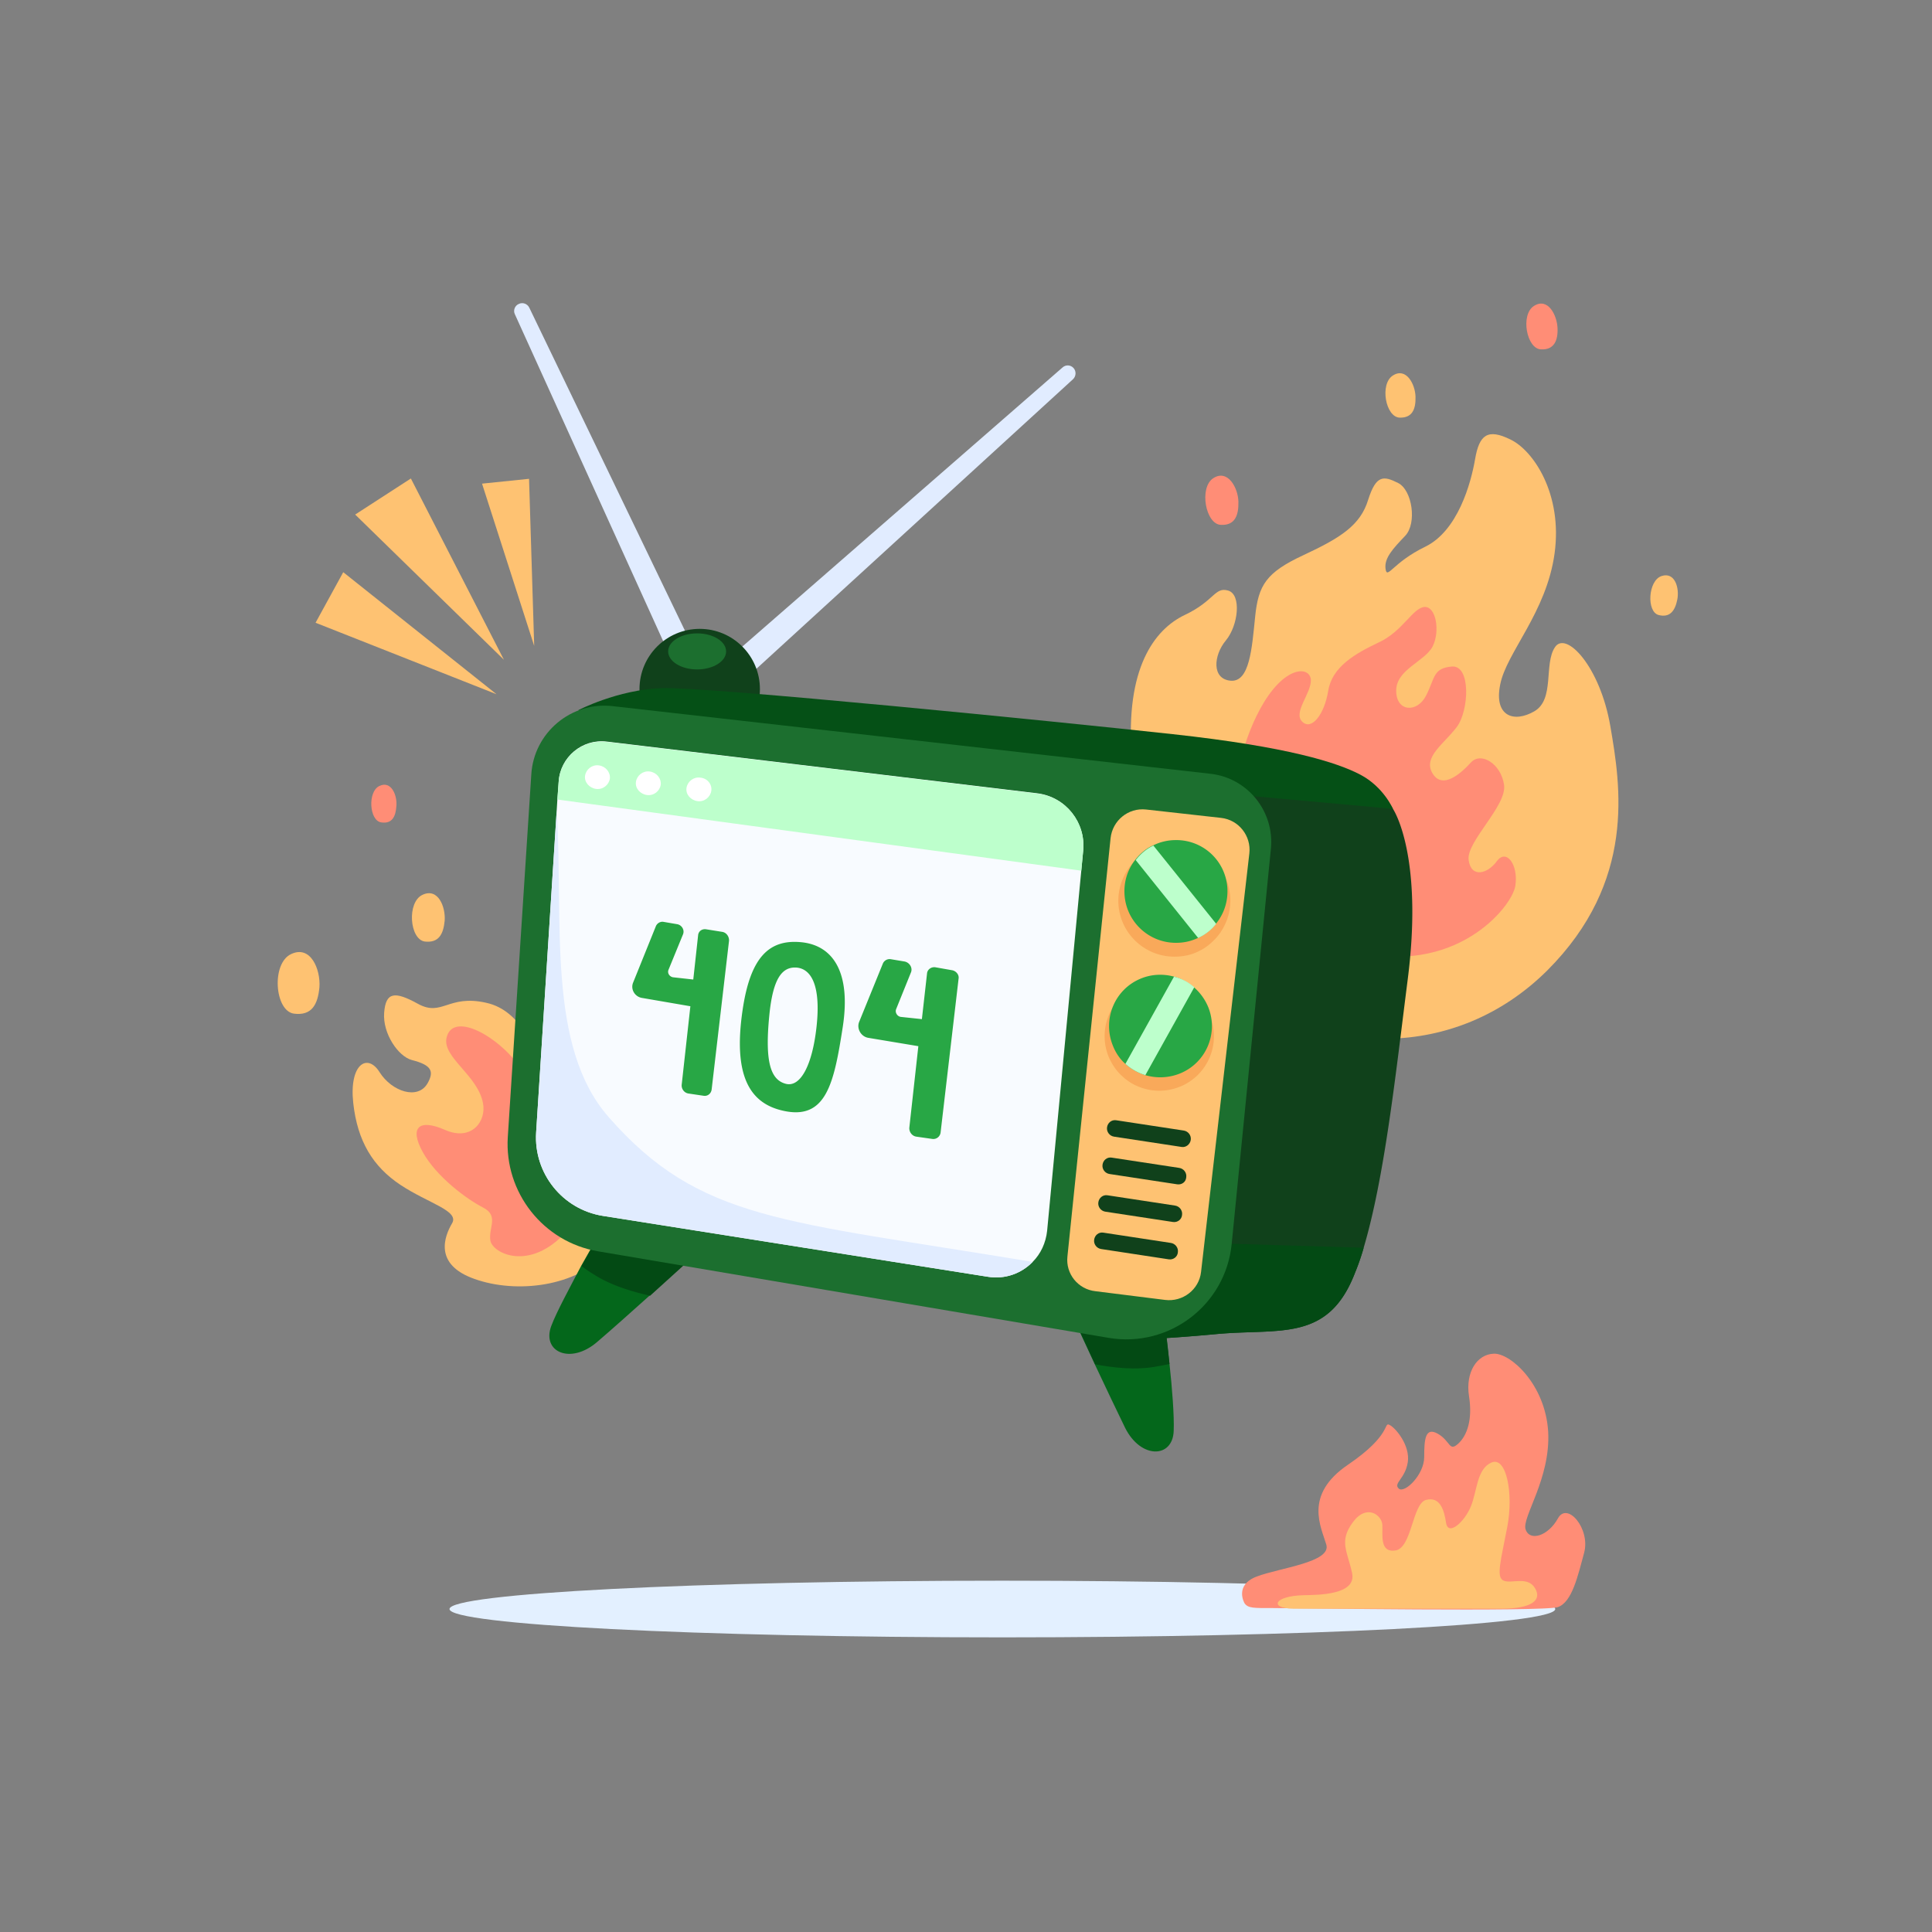 <svg xmlns="http://www.w3.org/2000/svg" width="555" height="555" fill="none"><rect width="100%" height="100%" fill="#808080" stroke="none"/><path fill="#E3F0FF" d="M287.952 470.362c87.716 0 158.823-3.644 158.823-8.14 0-4.495-71.107-8.14-158.823-8.14-87.715 0-158.822 3.645-158.822 8.14 0 4.496 71.107 8.14 158.822 8.14Z"/><path fill="#FF8D76" d="M357.513 460.557s-3.053-5.179 3.515-7.677c6.567-2.497 21.46-4.07 19.98-9.157-1.48-5.088-6.568-14.246 6.197-22.941 12.673-8.602 10.175-12.302 11.933-11.47 1.757.833 6.012 5.921 5.272 10.731-.74 4.81-4.255 6.012-2.59 7.584 1.665 1.48 7.308-3.977 7.308-9.064 0-5.088.277-8.788 3.977-6.661 3.608 2.128 3.145 5.18 5.735 2.868 2.59-2.313 4.255-6.937 3.145-13.782-1.017-6.845 2.313-11.933 7.123-12.118 4.81-.185 14.8 8.788 15.632 22.385.74 13.598-7.677 24.698-6.475 28.12 1.203 3.515 6.475 1.85 9.25-3.145 2.683-4.995 9.343 2.868 7.585 9.713-1.85 6.845-3.515 14.337-7.585 15.725-4.07 1.387-76.312.277-81.77.277-5.55 0-7.215.092-8.232-1.388Z"/><path fill="#FEC272" d="M374.625 458.245c3.792-.092 15.17 0 13.782-6.382-1.387-6.383-3.792-9.065.185-14.523 3.978-5.457 8.325-2.127 8.51.648.185 2.682-.925 8.14 3.793 7.4 4.717-.74 4.81-13.505 8.787-14.523 3.978-1.017 5.18 2.868 5.735 6.66.648 3.793 5.273-.277 7.123-4.81 1.85-4.532 1.665-10.73 5.92-12.58 4.255-1.85 6.382 8.788 4.532 18.5-1.85 9.713-3.33 14.523-1.017 15.448 2.312.925 6.845-1.388 8.972 2.127 2.128 3.515-1.017 5.92-9.712 5.92h-59.663c-7.122-.092-5.642-3.7 3.053-3.885ZM122.84 311.17c-2.775 4.902-10.268 2.405-13.783-3.145-3.515-5.643-8.787-2.313-7.585 8.787 1.203 11.008 5.643 18.315 13.598 23.588 7.955 5.272 16.927 7.4 14.8 11.007-2.128 3.608-5.458 11.84 6.475 16.003 11.932 4.255 29.23 2.312 38.11-7.678 8.972-9.99 8.972-32.005 4.81-43.845-4.07-11.84-12.303-19.332-14.985-24.79-2.683-5.457-7.678-1.665-6.845 3.423.925 5.087 2.59 8.047-1.018 8.14-3.607.092-6.012-12.303-16.835-14.615-10.822-2.405-12.58 4.07-19.425.37-6.845-3.793-9.342-3.423-9.805 2.497-.462 6.013 4.07 12.58 7.955 13.598 5.828 1.48 6.383 3.33 4.533 6.66Z"/><path fill="#FF8D76" d="M138.75 316.905c1.017 5.273-3.33 11.007-10.915 7.678-7.585-3.331-10.268-.648-6.383 6.382 3.885 7.03 12.58 13.505 17.298 15.91 4.717 2.405 1.48 5.92 2.127 9.527.648 3.608 11.193 9.066 21.83-2.589 10.638-11.655 10.73-26.455 7.678-37.278-3.053-10.73-7.123-9.065-7.123-5.458 0 3.608.463 10.731-2.312 9.991-2.683-.74-6.475-6.013-9.99-12.118-6.013-10.452-20.72-18.962-22.663-10.915-1.387 5.643 8.973 10.823 10.453 18.87Z"/><path fill="#FEC272" d="M353.258 282.402c-13.32-10.822-25.438-30.247-28.12-65.12-1.943-25.252 6.475-36.445 15.17-40.607 8.602-4.07 8.602-8.14 12.487-7.03 3.885 1.11 2.96 9.99-.647 14.337-3.608 4.348-4.07 11.1 1.387 11.563 5.458.462 6.105-9.343 7.03-18.408.925-9.065 3.145-12.672 13.875-17.667 10.73-4.995 16.373-8.603 18.593-15.91 2.312-7.308 4.532-6.845 8.602-4.81s5.458 11.562 2.035 15.17c-3.422 3.607-6.105 6.382-5.642 9.527.462 3.145 2.035-1.85 11.377-6.382 9.343-4.533 13.135-18.13 14.338-25.16 1.202-7.03 3.607-8.88 10.175-5.643 6.567 3.145 14.985 15.633 12.672 32.653-2.312 17.02-13.875 28.583-15.632 37.74-1.85 9.065 3.885 11.1 9.805 7.677 5.92-3.422 2.682-13.597 5.92-18.407 3.145-4.81 12.95 5.457 15.91 22.663 2.96 17.205 7.492 44.585-18.13 70.207-26.455 26.27-65.213 24.79-91.205 3.607Z"/><path fill="#FF8D76" d="M363.155 201.65c6.475-10.545 13.135-10.175 13.412-6.382.185 3.885-5.18 9.342-2.497 12.025 2.682 2.682 6.382-2.035 7.492-8.88 1.11-6.845 7.678-10.638 14.523-13.875 6.845-3.145 9.805-9.99 13.135-10.175 3.33-.185 4.532 7.03 2.312 11.377-2.312 4.348-10.452 6.568-10.452 12.673s6.012 6.475 8.602 1.387c2.59-5.087 1.943-7.862 7.4-8.325 5.458-.462 4.995 12.58 1.388 17.39-3.608 4.81-9.805 8.603-6.938 13.32 2.868 4.718 8.14 0 11.008-3.145 2.867-3.145 8.602.278 9.527 6.383.925 6.012-10.915 16.372-10.175 21.645.74 5.272 5.458 3.977 8.14.277 2.683-3.607 6.198 1.018 5.273 7.123-.925 6.105-17.39 26.362-46.805 18.592-42.735-11.192-36.908-52.447-25.345-71.41Z"/><path fill="#E1ECFF" d="m209.42 189.07 95.83-83.528c.925-.832 2.313-.74 3.145.185.833.925.74 2.405-.185 3.238l-94.257 86.21-4.533-6.105ZM200.448 206.09l-52.54-115.81c-.555-1.11 0-2.498 1.11-2.96 1.11-.555 2.497-.092 3.052 1.11l55.5 115.163-7.122 2.497Z"/><path fill="#10411B" d="M201.003 215.247c9.553 0 17.297-7.744 17.297-17.297s-7.744-17.297-17.297-17.297c-9.554 0-17.298 7.744-17.298 17.297s7.744 17.297 17.298 17.297Z"/><path fill="#1C6F2F" d="M200.263 192.307c4.597 0 8.325-2.319 8.325-5.179 0-2.861-3.728-5.181-8.325-5.181-4.598 0-8.325 2.32-8.325 5.181 0 2.86 3.727 5.179 8.325 5.179Z"/><path fill="#04671B" d="M337.163 411.07c-.278 7.862-9.435 8.14-13.968-.925-2.127-4.348-5.642-11.748-8.695-18.223-3.33-7.122-6.105-13.227-6.105-13.227l26.363 2.682s.555 4.625 1.202 10.453c.74 6.66 1.388 14.985 1.203 19.24Z"/><path fill="#034A14" d="M335.96 391.83c-1.295.278-2.775.555-4.347.832-5.458.925-11.748.278-17.02-.739-3.33-7.123-6.105-13.228-6.105-13.228l26.362 2.682c-.092 0 .555 4.626 1.11 10.453Z"/><path fill="#04671B" d="M158.36 380.915c-2.775 7.4 5.458 11.192 13.135 4.625 3.7-3.145 9.805-8.602 15.17-13.412 5.828-5.273 10.823-9.805 10.823-9.805l-25.345-7.863s-2.313 4.07-5.18 9.158c-3.145 6.012-7.123 13.32-8.603 17.297Z"/><path fill="#034A14" d="M167.055 363.71a42.6 42.6 0 0 0 3.7 2.497c4.625 2.96 10.638 4.81 16.003 6.013a12533.89 12533.89 0 0 0 10.822-9.805l-25.345-7.863s-2.312 4.071-5.18 9.158Z"/><path fill="#10411B" d="M404.41 281.2c-3.515 27.658-6.66 56.98-12.672 77.238a65.871 65.871 0 0 1-2.498 7.214c-7.678 19.98-21.645 15.91-39.683 17.575-18.037 1.665-23.495 1.48-23.495 1.48l4.626-28.12 22.014-132.83 43.198 3.793s2.313 1.665 4.255 4.81c2.035 3.237 8.233 17.575 4.255 48.84Z"/><path fill="#034A14" d="M391.738 358.437a65.68 65.68 0 0 1-2.498 7.215c-7.678 19.98-21.645 15.91-39.683 17.575-18.037 1.665-23.495 1.48-23.495 1.48l4.626-28.12 61.05 1.85Z"/><path fill="#055016" d="M166.037 204.055s11.285-5.92 24.05-6.383c12.765-.462 113.775 9.62 146.798 13.228 33.022 3.607 47.267 8.14 53.927 11.655 6.66 3.515 9.343 9.805 9.343 9.805l-53.003-4.81-181.115-23.495Z"/><path fill="#1C6F2F" d="m145.873 326.618 6.752-104.156c.74-12.025 11.47-20.997 23.403-19.61l171.68 19.425c10.73 1.203 18.407 10.823 17.39 21.46L353.813 357.42c-1.758 17.483-17.945 29.785-35.243 26.918l-146.797-24.883c-15.725-2.682-26.918-16.927-25.9-32.837Z"/><path fill="#FEC272" d="m306.638 360.935 12.395-120.158c.555-5.087 5.087-8.787 10.175-8.232l21.552 2.405c5.088.555 8.695 5.18 8.14 10.175l-13.875 120.25c-.555 5.087-5.272 8.695-10.36 8.048l-19.98-2.498c-4.995-.555-8.602-4.995-8.047-9.99Z"/><path fill="#F9A95A" d="M353.442 258.723c0 3.885-1.387 7.4-3.607 10.175-1.573 1.85-3.423 3.422-5.643 4.44-2.035 1.017-4.347 1.48-6.845 1.48-8.88 0-16.095-7.215-16.095-16.095 0-3.7 1.295-7.123 3.33-9.805 1.48-1.943 3.33-3.515 5.55-4.625 2.128-1.11 4.625-1.666 7.215-1.666 8.788 0 16.095 7.216 16.095 16.096Z"/><path fill="#28A745" d="M352.61 256.04c0 3.515-1.202 6.752-3.33 9.342a13.905 13.905 0 0 1-5.18 4.07c-1.943.925-3.977 1.388-6.29 1.388-8.14 0-14.8-6.568-14.8-14.8 0-3.423 1.11-6.475 3.052-8.973 1.388-1.757 3.053-3.237 5.088-4.162a14.613 14.613 0 0 1 6.568-1.573 14.669 14.669 0 0 1 14.892 14.708Z"/><path fill="#BDFFCC" d="M349.372 265.382a13.905 13.905 0 0 1-5.18 4.07l-17.945-22.384c1.388-1.758 3.053-3.238 5.088-4.163l18.037 22.477Z"/><path fill="#F9A95A" d="M338.92 312.187c-3.515 1.388-7.122 1.48-10.452.463a15.078 15.078 0 0 1-6.105-3.515c-1.665-1.48-2.96-3.422-3.885-5.55-3.238-8.047.555-17.205 8.602-20.442 3.33-1.388 6.845-1.48 10.083-.555a16.833 16.833 0 0 1 6.197 3.33c1.758 1.572 3.238 3.514 4.163 5.827 3.33 8.047-.555 17.205-8.603 20.442Z"/><path fill="#28A745" d="M338.92 308.395a15.196 15.196 0 0 1-9.897.462 15.348 15.348 0 0 1-5.735-3.237c-1.573-1.388-2.775-3.145-3.608-5.272-3.052-7.585.555-16.188 8.048-19.241 3.145-1.295 6.475-1.387 9.527-.555 2.128.555 4.07 1.666 5.828 3.146a15.238 15.238 0 0 1 3.977 5.55c3.053 7.492-.555 16.094-8.14 19.147Z"/><path fill="#BDFFCC" d="m343.082 283.605-14.06 25.252a15.355 15.355 0 0 1-5.735-3.237l13.968-25.068c2.22.555 4.162 1.573 5.827 3.053Z"/><path fill="#10411B" d="m339.475 329.485-19.425-2.96c-1.295-.185-2.22-1.387-2.035-2.682.185-1.295 1.295-2.221 2.59-2.036l19.425 2.961c1.295.185 2.22 1.387 2.035 2.682-.185 1.295-1.388 2.22-2.59 2.035ZM338.18 340.215l-19.425-2.96c-1.295-.185-2.22-1.387-2.035-2.682.185-1.295 1.295-2.22 2.59-2.035l19.425 2.96c1.295.185 2.22 1.387 2.035 2.682-.093 1.388-1.295 2.22-2.59 2.035ZM336.977 351.038l-19.425-2.961c-1.295-.185-2.22-1.387-2.035-2.682.185-1.295 1.295-2.22 2.59-2.035l19.425 2.96c1.295.185 2.22 1.387 2.035 2.682-.092 1.295-1.295 2.221-2.59 2.036ZM335.775 361.768l-19.425-2.961c-1.295-.185-2.22-1.387-2.035-2.682.185-1.295 1.295-2.22 2.59-2.035l19.425 2.96c1.295.185 2.22 1.387 2.035 2.682-.093 1.295-1.295 2.221-2.59 2.036Z"/><path fill="#F8FBFF" d="m311.17 244.293-.555 5.827-9.805 103.415c-.37 3.515-1.85 6.66-4.162 8.972-3.238 3.33-7.955 5.088-12.95 4.255L173.16 349.28c-11.562-1.85-19.887-12.21-19.147-23.957l5.92-92.686.185-3.052.37-5.088c.462-7.03 6.752-12.302 13.782-11.47l123.95 14.893c7.955 1.11 13.69 8.325 12.95 16.373Z"/><path fill="#BDFFCC" d="m311.17 244.293-.555 5.827-150.497-20.443.37-5.087c.462-7.03 6.752-12.303 13.782-11.47l123.95 14.892c7.955 1.018 13.69 8.233 12.95 16.281Z"/><path fill="#fff" d="M175.195 223.665c-.278 1.85-2.035 3.238-3.978 2.96-1.942-.277-3.422-1.942-3.145-3.793.278-1.85 2.035-3.237 3.978-2.959 1.942.277 3.33 1.942 3.145 3.792ZM189.81 225.423c-.278 1.85-2.035 3.237-3.978 2.959-1.942-.277-3.422-1.942-3.145-3.792.278-1.85 2.035-3.237 3.978-2.96 1.942.278 3.33 1.943 3.145 3.793ZM204.332 227.18c-.277 1.85-2.035 3.238-3.977 2.96-1.943-.277-3.423-1.942-3.145-3.792.277-1.85 2.035-3.238 3.977-2.96 2.035.185 3.423 1.942 3.145 3.792Z"/><path fill="#E1ECFF" d="M296.648 362.507c-3.238 3.33-7.955 5.088-12.95 4.256L173.16 349.28c-11.562-1.85-19.887-12.21-19.147-23.957l5.92-92.685c1.942 32.097-2.96 67.894 14.892 88.244 26.178 29.878 49.95 29.693 121.823 41.625Z"/><path fill="#28A745" d="m207.478 267.695-4.625-.74c-1.203-.185-2.22.555-2.313 1.757l-1.387 12.673-5.828-.648c-1.017-.185-1.665-1.202-1.295-2.127l4.163-10.175c.555-1.295-.37-2.775-1.758-2.96l-3.792-.648c-.925-.185-1.85.371-2.22 1.203l-6.568 16.28c-.74 1.85.463 3.977 2.498 4.347l13.967 2.405-2.497 22.57c-.093 1.203.74 2.313 1.942 2.498l4.348.647c1.11.185 2.127-.555 2.312-1.757l4.995-42.735c.093-1.202-.74-2.405-1.942-2.59ZM273.43 278.702l-4.717-.832c-1.203-.185-2.313.647-2.405 1.757l-1.48 13.135-6.105-.647c-1.018-.185-1.665-1.295-1.295-2.22l4.255-10.545c.555-1.295-.37-2.867-1.85-3.145l-3.885-.648a2.11 2.11 0 0 0-2.313 1.203l-6.845 16.835c-.74 1.942.555 4.162 2.59 4.532l14.43 2.405-2.59 23.403c-.092 1.203.74 2.405 2.035 2.59l4.533.648c1.202.185 2.22-.648 2.405-1.758l5.18-44.308c.185-1.11-.74-2.22-1.943-2.405ZM230.048 270.655c-9.158-.832-14.523 4.347-16.743 19.61-2.775 18.962 2.22 26.64 11.47 28.768 12.58 2.96 14.8-7.863 17.298-23.865 2.497-16.003-2.868-23.68-12.025-24.513Zm4.532 24.143c-1.202 11.192-4.625 17.575-8.787 16.557-4.44-1.11-6.105-6.29-4.81-19.517 1.017-10.638 3.607-14.245 7.955-13.875 4.347.462 6.845 5.642 5.642 16.835Z"/><path fill="#FF8D76" d="M350.76 150.775c-4.44-.092-6.382-10.73-2.22-13.412 4.163-2.683 7.123 2.775 7.215 6.752.093 3.978-1.017 6.845-4.995 6.66Z"/><path fill="#FEC272" d="M402.098 119.972c-4.07-.092-5.828-9.712-1.943-12.117 3.793-2.405 6.383 2.497 6.475 6.105.093 3.607-.925 6.105-4.532 6.012Z"/><path fill="#FF8D76" d="M442.705 100.363c-4.162-.093-6.012-9.99-2.035-12.488 3.978-2.498 6.568 2.59 6.753 6.29.185 3.7-1.018 6.383-4.718 6.198Z"/><path fill="#FEC272" d="M476.467 176.675c-3.515-.925-3.052-9.897.833-11.192s5.18 3.515 4.533 6.752c-.648 3.238-2.128 5.273-5.366 4.44ZM122.008 270.47c-4.348-.648-5.18-11.285-.648-13.413 4.533-2.127 6.66 3.515 6.383 7.4-.37 3.978-1.758 6.475-5.735 6.013Z"/><path fill="#FF8D76" d="M109.52 236.245c-3.423-.463-3.978-8.787-.555-10.452 3.422-1.665 5.18 2.682 4.902 5.734-.185 3.145-1.295 5.18-4.347 4.718Z"/><path fill="#FEC272" d="M84.453 291.19c-5.55-.74-6.568-14.43-.833-17.112 5.642-2.683 8.51 4.44 8.14 9.527-.463 4.995-2.22 8.233-7.308 7.585ZM142.635 199.43l-44.03-35.058-7.955 14.523 51.985 20.535ZM144.763 189.532l-42.735-41.717 16.002-10.36 26.733 52.077ZM138.473 138.935l14.985 46.62-1.48-48.007-13.505 1.387Z"/></svg>